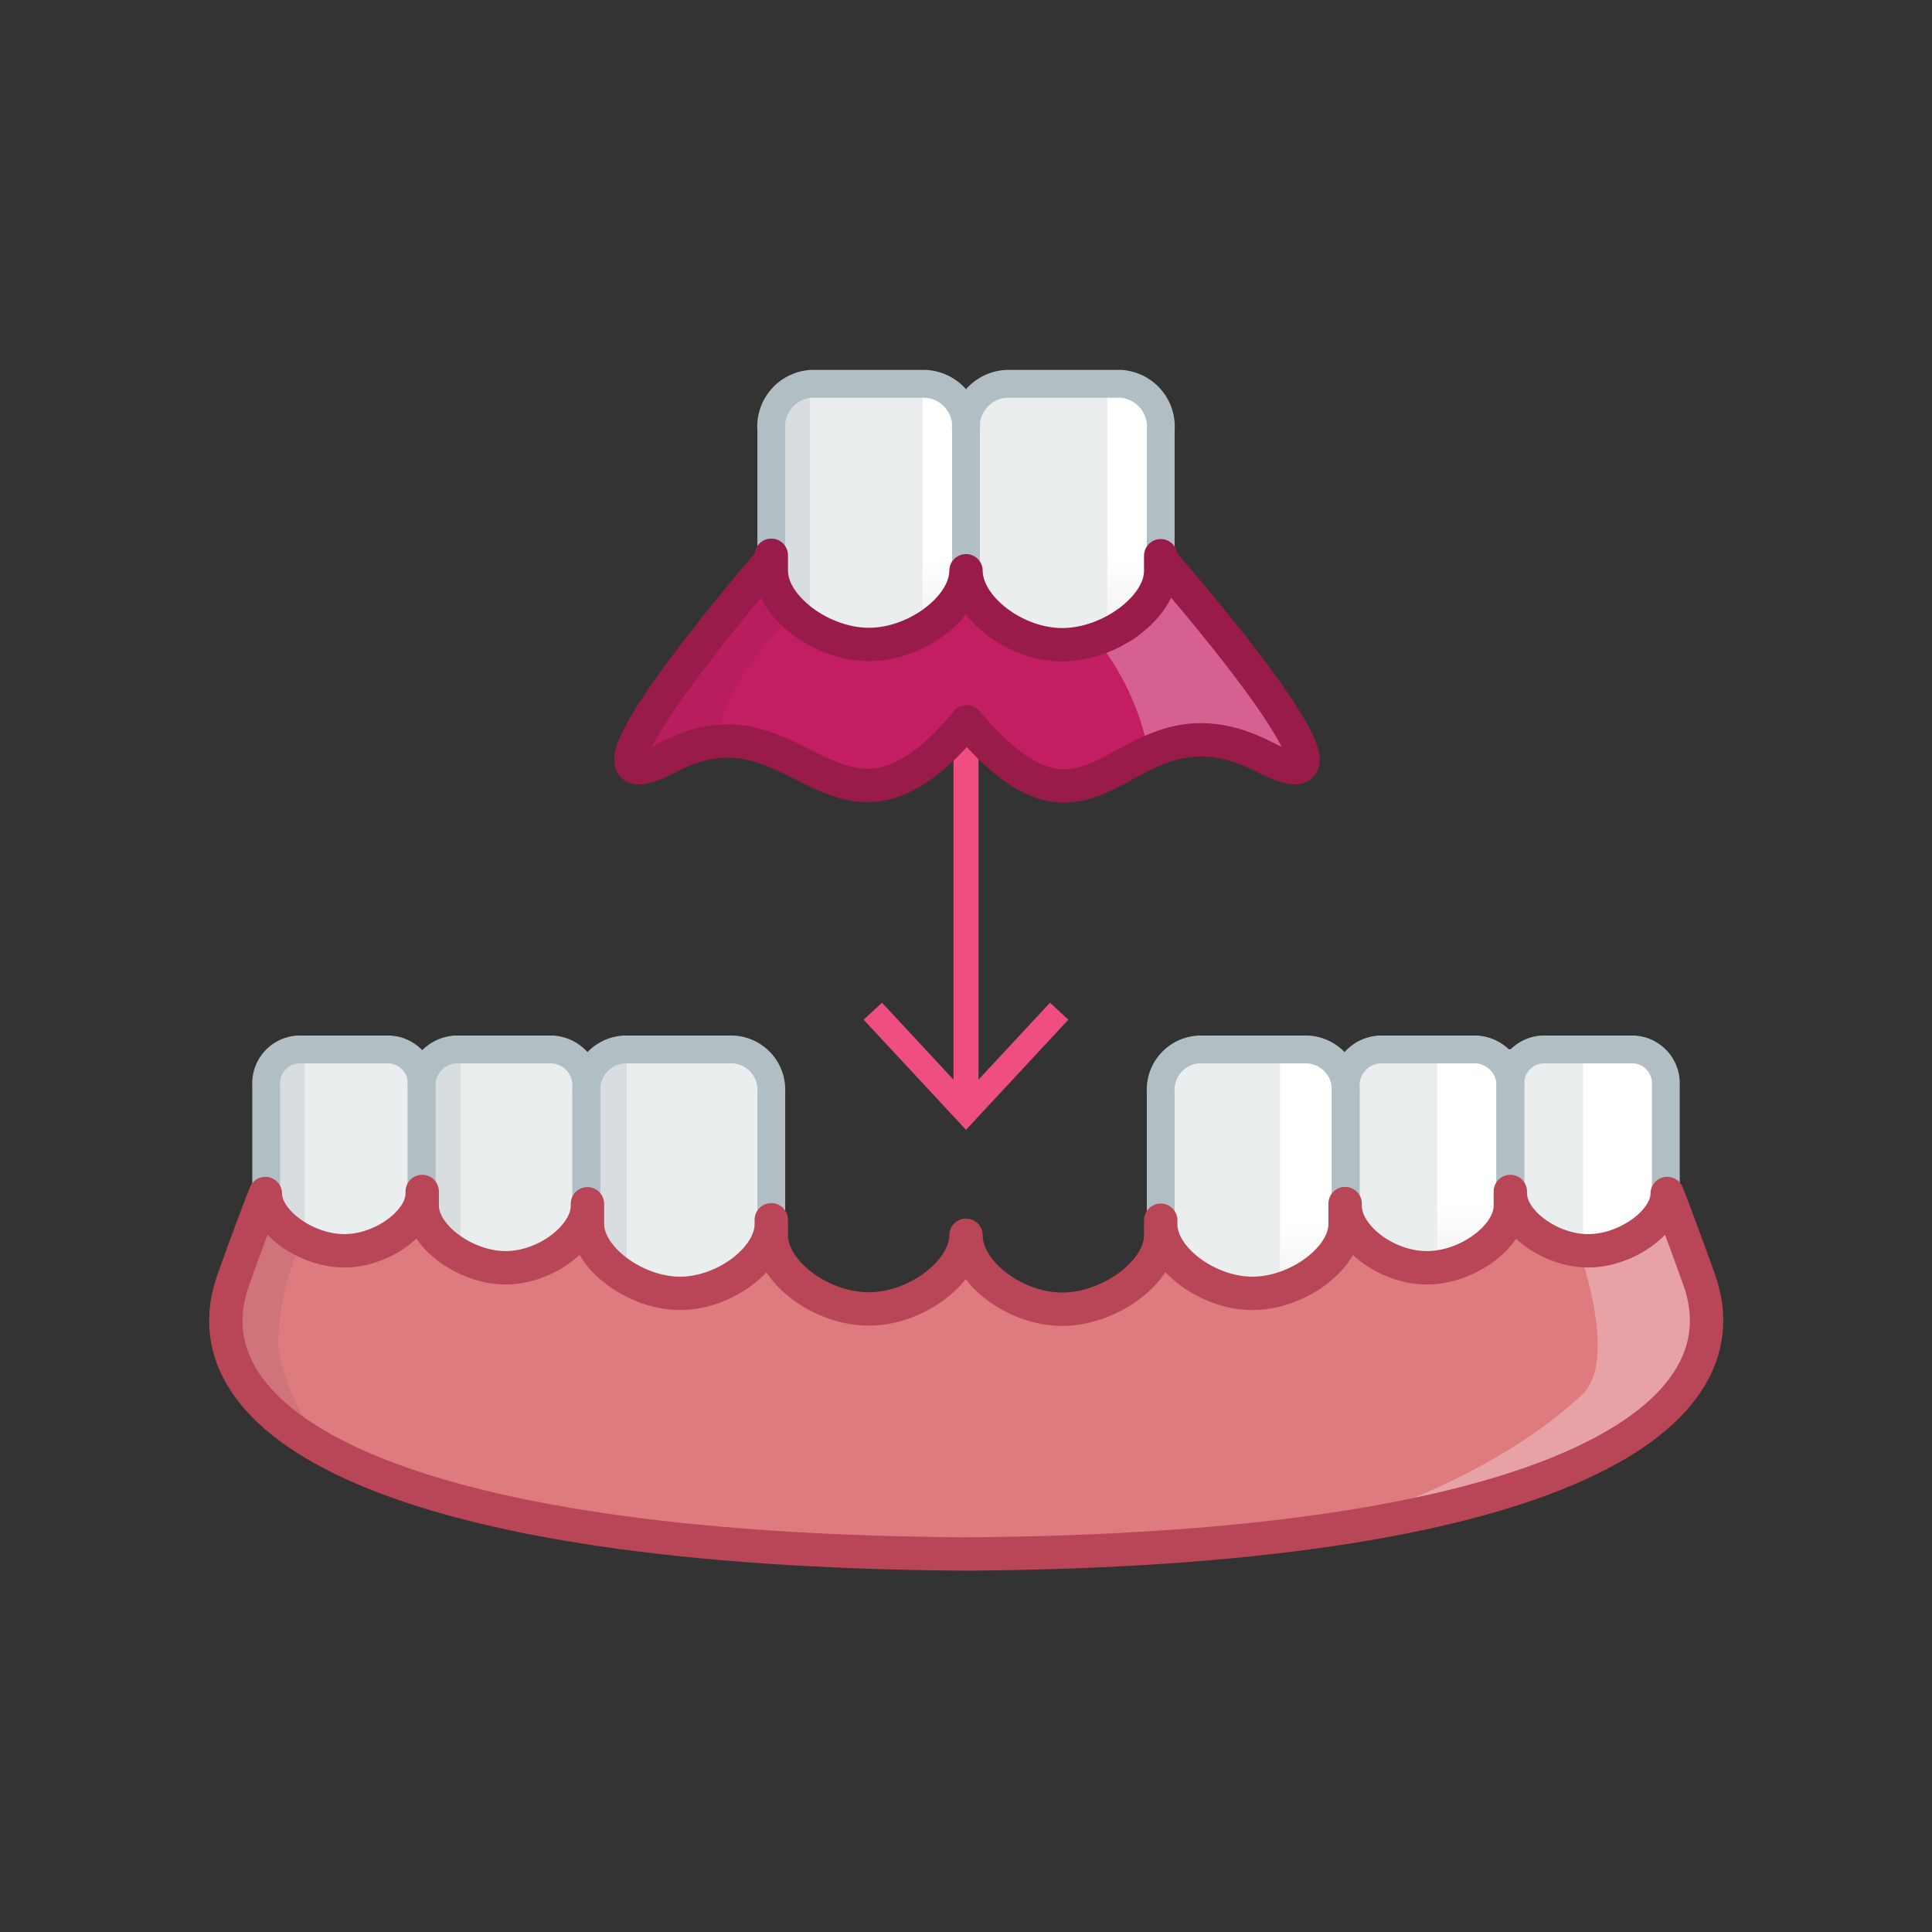 ﻿<svg id="D5212_-_mandibular_partial_denture_resin_base" data-name="D5212 - mandibular partial denture, resin base" xmlns="http://www.w3.org/2000/svg" xmlns:xlink="http://www.w3.org/1999/xlink" viewBox="0 0 69.46 69.46"><rect x="0" y="0" width="69.46" height="69.46" fill="#333333" stroke="none"/><defs><style>.cls-1{stroke:#dcddde;stroke-width:1.06px;fill:url(#New_Gradient_Swatch_2);}.cls-1,.cls-8{stroke-miterlimit:10;}.cls-2{fill:url(#New_Gradient_Swatch_2-2);}.cls-3{fill:#eaeeef;}.cls-4{fill:#d8dee0;}.cls-5{fill:url(#New_Gradient_Swatch_2-3);}.cls-6{fill:url(#New_Gradient_Swatch_2-4);}.cls-11,.cls-7{fill:#fff;}.cls-12,.cls-13,.cls-18,.cls-8{fill:none;}.cls-8{stroke:#b1bfc4;}.cls-9{fill:#dd7b7f;}.cls-10{fill:#181a1d;opacity:0.07;}.cls-11{opacity:0.3;}.cls-12{stroke:#b94656;}.cls-12,.cls-13,.cls-18{stroke-linecap:round;stroke-linejoin:round;}.cls-12,.cls-18{stroke-width:1.2px;}.cls-13{stroke:#ef4e81;stroke-width:0.9px;}.cls-14{fill:#ef4e81;}.cls-15{fill:url(#New_Gradient_Swatch_2-5);}.cls-16{fill:url(#New_Gradient_Swatch_2-6);}.cls-17{fill:#c41e62;}.cls-18{stroke:#991b4a;}</style><linearGradient id="New_Gradient_Swatch_2" x1="34.73" y1="45.42" x2="34.73" y2="62.25" gradientUnits="userSpaceOnUse"><stop offset="0" stop-color="#fff" /><stop offset="1" stop-color="#f2f2f2" /></linearGradient><linearGradient id="New_Gradient_Swatch_2-2" x1="36.03" y1="24.32" x2="36.03" y2="7.23" xlink:href="#New_Gradient_Swatch_2" /><linearGradient id="New_Gradient_Swatch_2-3" x1="54.35" y1="35.34" x2="54.35" y2="33.11" gradientTransform="matrix(1, 0, 0, -1, -1.27, 78.62)" xlink:href="#New_Gradient_Swatch_2" /><linearGradient id="New_Gradient_Swatch_2-4" x1="48.37" y1="34.67" x2="48.37" y2="32.17" gradientTransform="matrix(1, 0, 0, -1, -1.27, 78.62)" xlink:href="#New_Gradient_Swatch_2" /><linearGradient id="New_Gradient_Swatch_2-5" x1="41.85" y1="58.56" x2="41.85" y2="56.06" gradientTransform="matrix(1, 0, 0, -1, -1.27, 78.62)" xlink:href="#New_Gradient_Swatch_2" /><linearGradient id="New_Gradient_Swatch_2-6" x1="35.02" y1="58.56" x2="35.02" y2="56.06" gradientTransform="matrix(1, 0, 0, -1, -1.27, 78.62)" xlink:href="#New_Gradient_Swatch_2" /></defs><title>D5212_mandibular_partial_denture_resin_base</title><path class="cls-3" d="M29,45.29V40.52A1.45,1.45,0,0,0,27.6,39H23.72a1.45,1.45,0,0,0-1.37,1.56v4.77c0,1.22,1.71,2.49,3.33,2.49S29,46.5,29,45.29Z" transform="translate(-1.27 -1.27)" /><path class="cls-3" d="M22.35,44.63V40.36A1.3,1.3,0,0,0,21.13,39H17.65a1.3,1.3,0,0,0-1.22,1.4v4.27c0,1.09,1.53,2.23,3,2.23S22.35,45.72,22.35,44.63Z" transform="translate(-1.27 -1.27)" /><path class="cls-3" d="M16.43,44.19V40.25A1.22,1.22,0,0,0,15.26,39H12a1.22,1.22,0,0,0-1.16,1.29v3.94c0,1,1.46,2.06,2.84,2.06S16.43,45.2,16.43,44.19Z" transform="translate(-1.27 -1.27)" /><path class="cls-3" d="M43,45.29V40.52A1.45,1.45,0,0,1,44.4,39h3.88a1.45,1.45,0,0,1,1.37,1.56v4.77c0,1.22-1.71,2.49-3.33,2.49S43,46.5,43,45.29Z" transform="translate(-1.27 -1.27)" /><path class="cls-3" d="M49.65,44.63V40.36A1.3,1.3,0,0,1,50.87,39h3.48a1.3,1.3,0,0,1,1.22,1.4v4.27c0,1.09-1.53,2.23-3,2.23S49.65,45.72,49.65,44.63Z" transform="translate(-1.27 -1.27)" /><path class="cls-3" d="M55.57,44.19V40.25A1.22,1.22,0,0,1,56.74,39H60a1.22,1.22,0,0,1,1.16,1.29v3.94c0,1-1.46,2.06-2.84,2.06S55.57,45.2,55.57,44.19Z" transform="translate(-1.27 -1.27)" /><polygon class="cls-4" points="10.96 37.62 10.96 44.57 10.47 44.34 9.86 43.09 9.86 38.54 10.47 37.91 10.96 37.62" /><polygon class="cls-4" points="16.56 37.62 16.56 44.57 16.07 44.34 15.46 43.09 15.46 38.54 16.07 37.91 16.56 37.62" /><polygon class="cls-4" points="22.53 37.62 22.53 45.9 22.04 45.67 21.42 44.42 21.42 38.54 22.04 37.91 22.53 37.62" /><polygon class="cls-5" points="51.67 45.76 51.67 37.84 54.46 37.72 54.49 43.66 53.06 45.16 51.67 45.76" /><polygon class="cls-6" points="46.02 46.73 46.02 37.72 48.14 37.72 48.17 44.76 46.74 46.25 46.02 46.73" /><path class="cls-7" d="M58.19,39.34v7.21a2.71,2.71,0,0,0,1.9-.57,2.51,2.51,0,0,0,1.28-1.86l-.23-4.78Z" transform="translate(-1.27 -1.27)" /><path class="cls-8" d="M29,45.29V40.52A1.45,1.45,0,0,0,27.6,39H23.72a1.45,1.45,0,0,0-1.37,1.56v4.77c0,1.22,1.71,2.49,3.33,2.49S29,46.5,29,45.29Z" transform="translate(-1.27 -1.27)" /><path class="cls-8" d="M22.35,44.63V40.36A1.3,1.3,0,0,0,21.13,39H17.65a1.3,1.3,0,0,0-1.22,1.4v4.27c0,1.09,1.53,2.23,3,2.23S22.35,45.72,22.35,44.63Z" transform="translate(-1.27 -1.27)" /><path class="cls-8" d="M16.43,44.19V40.25A1.22,1.22,0,0,0,15.26,39H12a1.22,1.22,0,0,0-1.16,1.29v3.94c0,1,1.46,2.06,2.84,2.06S16.43,45.2,16.43,44.19Z" transform="translate(-1.27 -1.27)" /><path class="cls-8" d="M43,45.29V40.52A1.45,1.45,0,0,1,44.4,39h3.88a1.45,1.45,0,0,1,1.37,1.56v4.77c0,1.22-1.71,2.49-3.33,2.49S43,46.5,43,45.29Z" transform="translate(-1.27 -1.27)" /><path class="cls-8" d="M49.65,44.63V40.36A1.3,1.3,0,0,1,50.87,39h3.48a1.3,1.3,0,0,1,1.22,1.4v4.27c0,1.09-1.53,2.23-3,2.23S49.65,45.72,49.65,44.63Z" transform="translate(-1.27 -1.27)" /><path class="cls-8" d="M55.57,44.19V40.25A1.22,1.22,0,0,1,56.74,39H60a1.22,1.22,0,0,1,1.16,1.29v3.94c0,1-1.46,2.06-2.84,2.06S55.57,45.2,55.57,44.19Z" transform="translate(-1.27 -1.27)" /><path class="cls-9" d="M62.36,47.28c-.49-1.37-.87-2.38-1.15-3.1h0c0,1-1.46,2.06-2.84,2.06s-2.8-1.06-2.8-2.06c0-.24,0,.15,0,.44,0,1.09-1.53,2.23-3,2.23s-2.94-1.14-2.94-2.23c0-.29,0,.29,0,.66,0,1.22-1.71,2.49-3.33,2.49S43,46.5,43,45.29c0-.37,0,0,0,.4,0,1.29-1.82,2.65-3.54,2.65S36,47,36,45.68c0,1.29-1.77,2.65-3.49,2.65S29,47,29,45.68c0-.42,0-.77,0-.4,0,1.22-1.67,2.49-3.28,2.49s-3.33-1.28-3.33-2.49c0-.37,0-.95,0-.66,0,1.09-1.49,2.23-2.94,2.23s-3-1.14-3-2.23c0-.29,0-.68,0-.44,0,1-1.42,2.06-2.8,2.06s-2.84-1.06-2.84-2.06h0c-.28.72-.66,1.72-1.15,3.1C7.82,52.39,15.21,57,36,57.14,56.79,57,64.18,52.39,62.36,47.28Z" transform="translate(-1.27 -1.27)" /><path class="cls-10" d="M12.09,46a8.61,8.61,0,0,0-.81,3.75,7,7,0,0,0,1.39,3.17l-2.6-1.85L9,48.3l1.73-3.81Z" transform="translate(-1.27 -1.27)" /><path class="cls-11" d="M61.38,44.13a7.65,7.65,0,0,1,1.38,5.5c-.5,3.13-4.12,4-6.5,4.88a59.36,59.36,0,0,1-7.37,1.75s5.71-1.51,9.26-4.85c1.37-1.29-.2-5.45-.2-5.45a1.94,1.94,0,0,0,2.22-.07A2.34,2.34,0,0,0,61.38,44.13Z" transform="translate(-1.27 -1.27)" /><path class="cls-12" d="M62.36,47.28c-.49-1.37-.87-2.38-1.15-3.1h0c0,1-1.46,2.06-2.84,2.06s-2.8-1.06-2.8-2.06c0-.24,0,.15,0,.44,0,1.09-1.53,2.23-3,2.23s-2.94-1.14-2.94-2.23c0-.29,0,.29,0,.66,0,1.22-1.71,2.49-3.33,2.49S43,46.5,43,45.29c0-.37,0,0,0,.4,0,1.29-1.82,2.65-3.54,2.65S36,47,36,45.68c0,1.29-1.77,2.65-3.49,2.65S29,47,29,45.68c0-.42,0-.77,0-.4,0,1.22-1.67,2.49-3.28,2.49s-3.33-1.28-3.33-2.49c0-.37,0-.95,0-.66,0,1.09-1.49,2.23-2.94,2.23s-3-1.14-3-2.23c0-.29,0-.68,0-.44,0,1-1.42,2.06-2.8,2.06s-2.84-1.06-2.84-2.06h0c-.28.72-.66,1.72-1.15,3.1C7.82,52.39,15.21,57,36,57.14,56.79,57,64.18,52.39,62.36,47.28Z" transform="translate(-1.27 -1.27)" /><line class="cls-13" x1="34.73" y1="25.66" x2="34.73" y2="39.64" /><polygon class="cls-14" points="31.05 36.66 31.71 36.05 34.73 39.3 37.75 36.05 38.41 36.66 34.73 40.62 31.05 36.66" /><path class="cls-3" d="M36,21.79V16.73a1.54,1.54,0,0,0-1.45-1.66H30.42A1.54,1.54,0,0,0,29,16.73v5.07c0,1.29,1.82,2.65,3.54,2.65S36,23.08,36,21.79Z" transform="translate(-1.27 -1.27)" /><path class="cls-3" d="M36,21.79V16.73a1.54,1.54,0,0,1,1.45-1.66h4.13A1.54,1.54,0,0,1,43,16.73v5.07c0,1.29-1.82,2.65-3.54,2.65S36,23.08,36,21.79Z" transform="translate(-1.27 -1.27)" /><polygon class="cls-4" points="29.12 13.73 29.12 22.01 28.63 21.78 28.02 20.53 28.02 14.65 28.63 14.02 29.12 13.73" /><polygon class="cls-15" points="39.81 22.84 39.81 13.83 41.32 13.83 41.35 20.86 40.71 22.09 39.81 22.84" /><polygon class="cls-16" points="33.17 22.84 33.17 13.83 34.31 13.83 34.34 20.86 33.7 22.09 33.17 22.84" /><path class="cls-8" d="M36,21.79V16.73a1.54,1.54,0,0,0-1.45-1.66H30.42A1.54,1.54,0,0,0,29,16.73v5.07c0,1.29,1.82,2.65,3.54,2.65S36,23.08,36,21.79Z" transform="translate(-1.27 -1.27)" /><path class="cls-8" d="M36,21.79V16.73a1.54,1.54,0,0,1,1.45-1.66h4.13A1.54,1.54,0,0,1,43,16.73v5.07c0,1.29-1.82,2.65-3.54,2.65S36,23.08,36,21.79Z" transform="translate(-1.27 -1.27)" /><path class="cls-17" d="M43,21.4c0-.37,0,0,0,.4,0,1.29-1.82,2.65-3.54,2.65S36,23.08,36,21.79c0,1.29-1.77,2.65-3.49,2.65S29,23.08,29,21.79c0-.42,0-.77,0-.4,0,0-8.24,9.51-3.67,7.09,4.72-2.5,6,4.38,10.7-1.26,4.82,5.75,5.51-1.4,10.71,1.27C51.32,30.86,43,21.4,43,21.4Z" transform="translate(-1.27 -1.27)" /><path class="cls-11" d="M43.17,21.76a61.12,61.12,0,0,1,4.37,5.7c1.17,1.88-.59.68-2,.58-1.21-.08-3,.48-3,.17a9.22,9.22,0,0,0-1.83-3.92s.87.65,1.8-.5A2.34,2.34,0,0,0,43.17,21.76Z" transform="translate(-1.27 -1.27)" /><path class="cls-10" d="M29.79,23.33s-2.4,2.42-2.64,4.08c-.16,1.08-2.53,1.42-2.53,1.42l-.75-.41,2.06-3.49,2.51-2.88Z" transform="translate(-1.27 -1.27)" /><path class="cls-18" d="M43,21.4c0-.37,0,0,0,.4,0,1.29-1.82,2.65-3.54,2.65S36,23.08,36,21.79c0,1.29-1.77,2.65-3.49,2.65S29,23.08,29,21.79c0-.42,0-.77,0-.4,0,0-8.24,9.51-3.67,7.09,4.72-2.5,6,4.38,10.7-1.26,4.82,5.75,5.51-1.4,10.71,1.27C51.32,30.86,43,21.4,43,21.4Z" transform="translate(-1.27 -1.27)" /></svg>